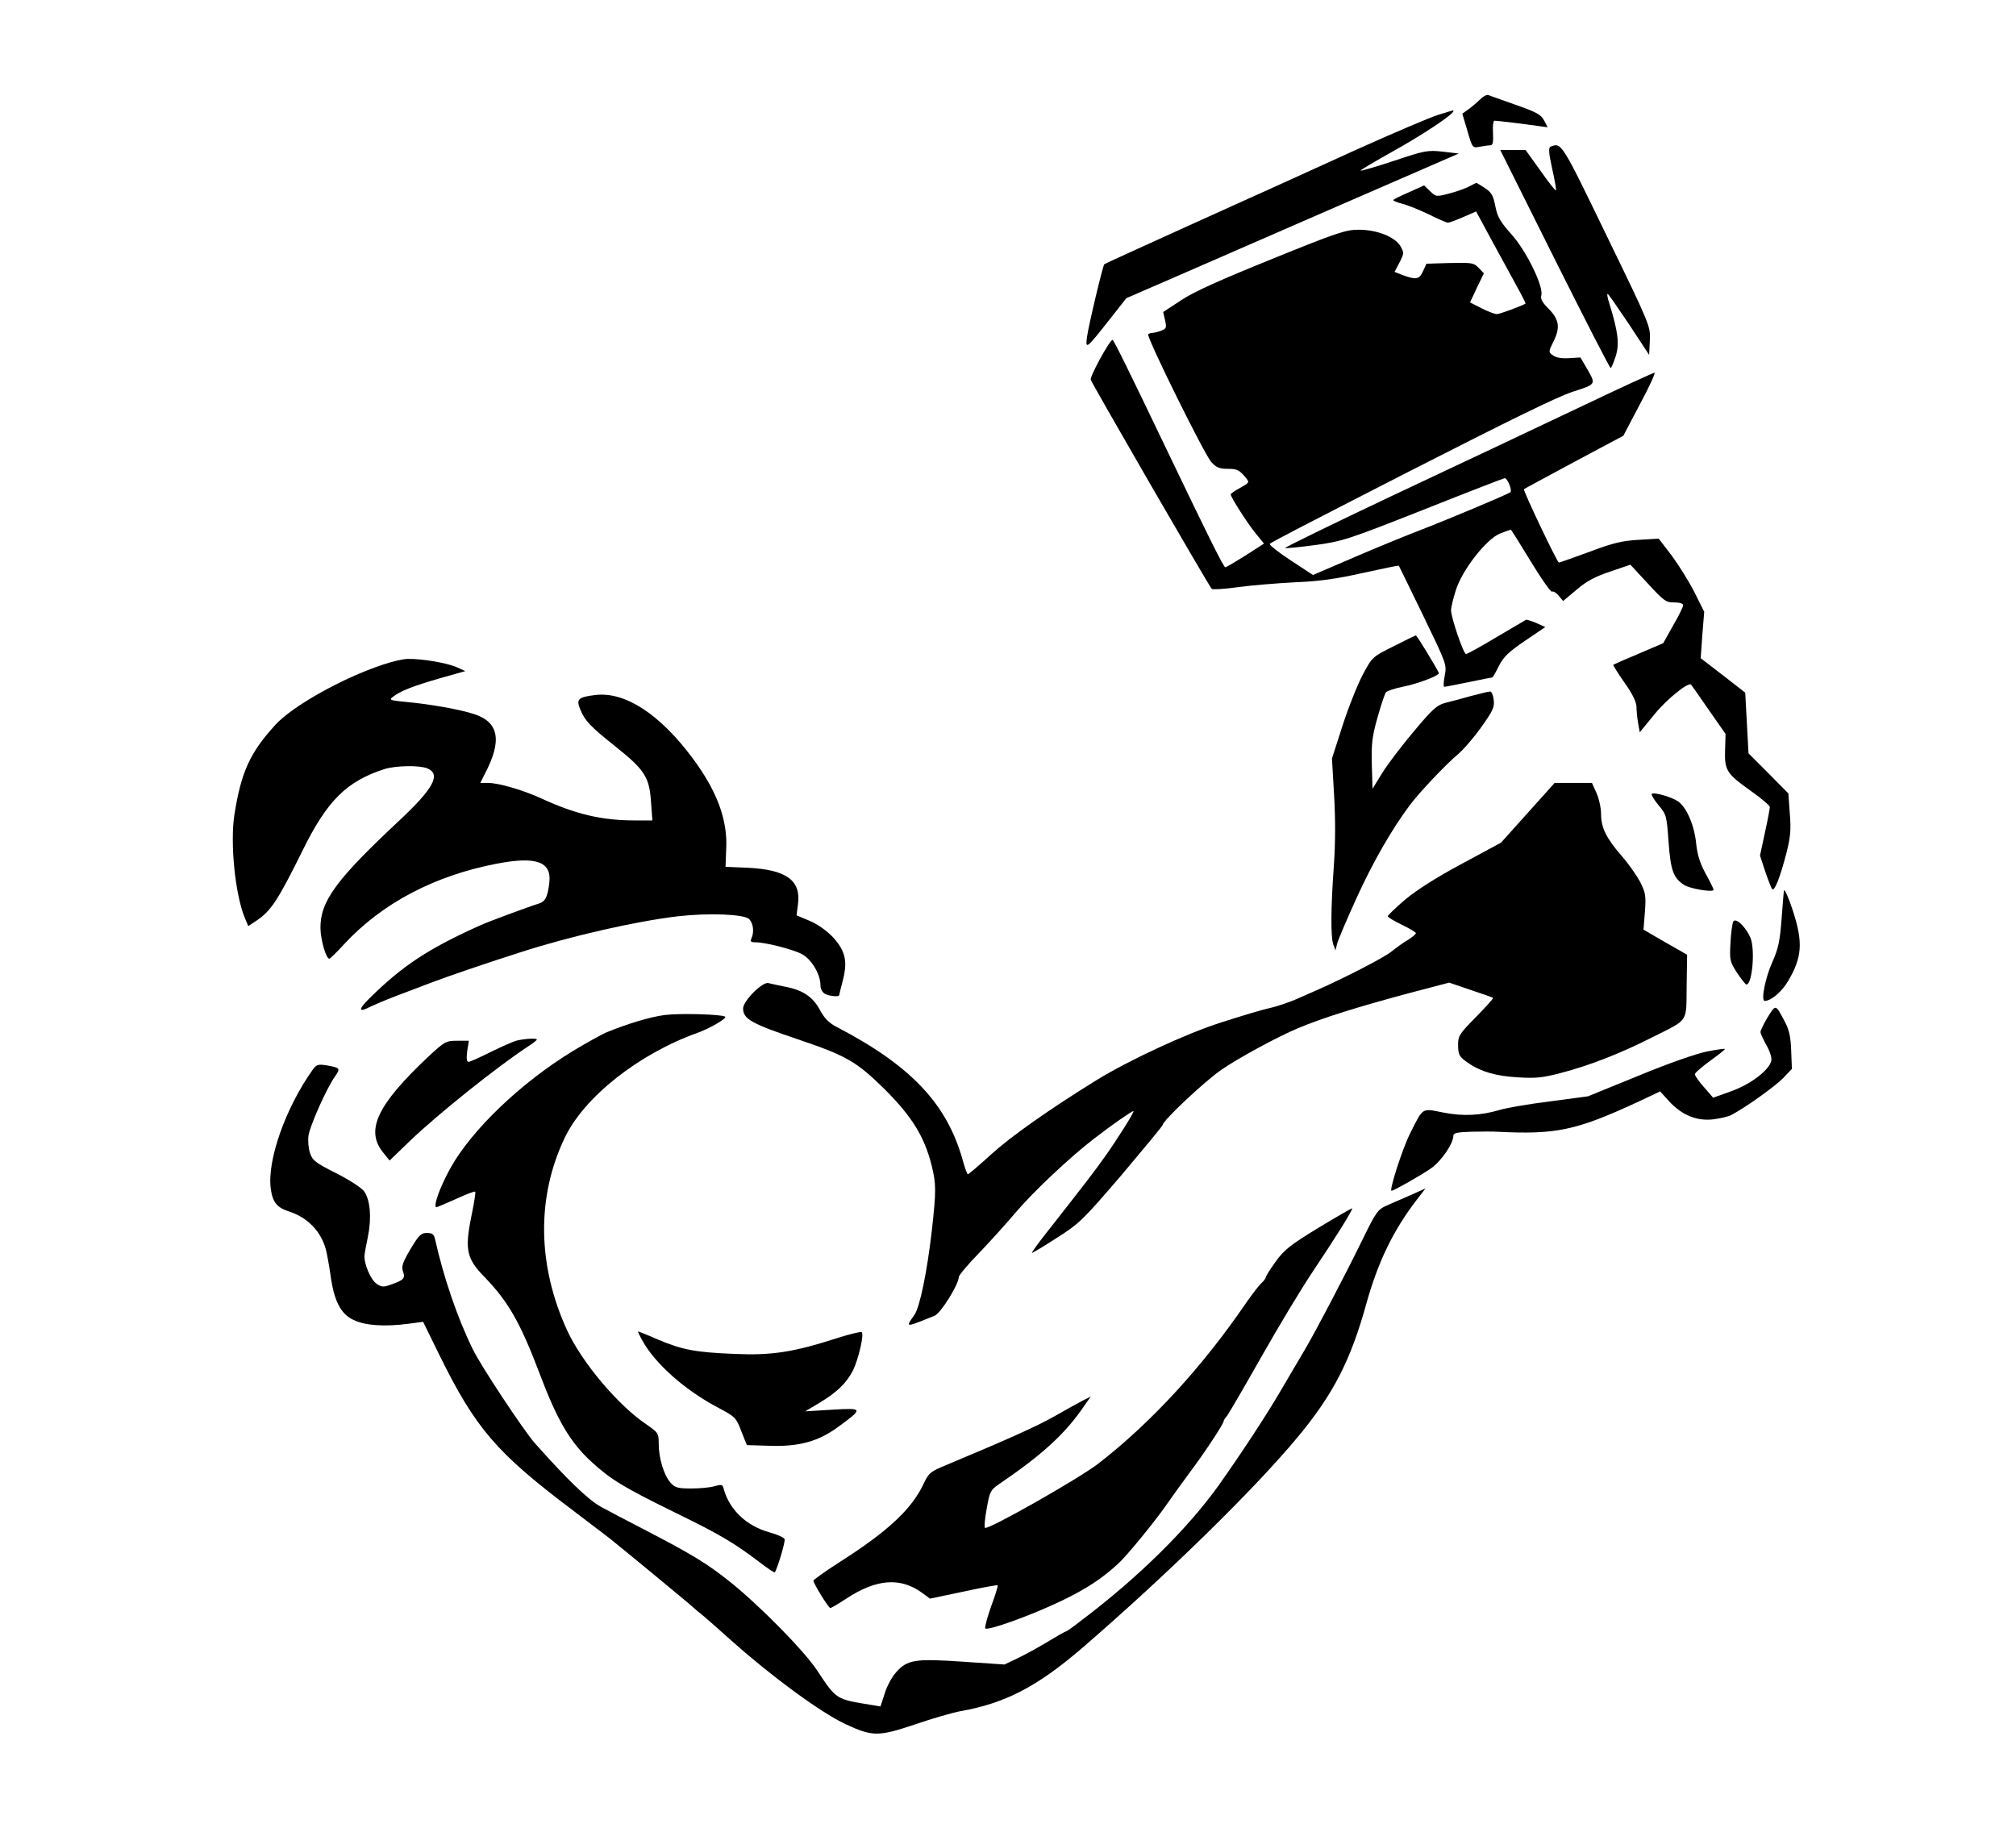 <?xml version="1.0" standalone="no"?>
<!DOCTYPE svg PUBLIC "-//W3C//DTD SVG 20010904//EN"
 "http://www.w3.org/TR/2001/REC-SVG-20010904/DTD/svg10.dtd">
<svg version="1.0" xmlns="http://www.w3.org/2000/svg"
 width="860pt" height="780pt" viewBox="0 0 860 780"
 preserveAspectRatio="xMidYMid meet">

<g transform="translate(0,780) scale(0.1,-0.1)"
fill="#000000" stroke="none">
<path d="M6314 7376 c-11 -11 -33 -30 -48 -41 l-28 -20 22 -74 c21 -73 22 -73
52 -67 17 3 37 6 45 6 11 0 14 12 12 53 -2 28 1 52 6 52 13 0 128 -14 183 -22
l44 -6 -15 29 c-13 25 -33 36 -122 67 -58 21 -112 40 -118 42 -7 1 -21 -7 -33
-19z"/>
<path d="M6135 7310 c-33 -10 -190 -77 -350 -149 -159 -73 -465 -211 -680
-308 -214 -97 -392 -178 -394 -180 -6 -4 -68 -264 -74 -311 -7 -54 -3 -51 94
72 l74 94 205 89 c113 49 432 188 709 309 l504 219 -68 8 c-65 7 -77 5 -208
-39 -76 -25 -141 -44 -143 -42 -2 2 61 39 139 83 123 68 257 157 257 171 0 2
-1 4 -2 3 -2 0 -30 -9 -63 -19z"/>
<path d="M6614 7174 c-9 -4 -7 -29 7 -92 11 -48 18 -90 17 -94 -2 -4 -31 33
-66 83 l-64 89 -54 0 -54 0 232 -465 c128 -256 235 -465 239 -465 3 0 12 22
21 49 17 53 11 104 -26 224 -9 26 -12 46 -7 43 4 -3 45 -62 92 -132 l84 -128
3 61 c3 61 3 62 -184 447 -194 401 -193 399 -240 380z"/>
<path d="M6268 7005 c-14 -8 -53 -22 -84 -30 -57 -15 -58 -15 -83 9 l-26 25
-62 -28 c-35 -15 -66 -30 -69 -34 -3 -3 14 -10 37 -16 24 -6 76 -27 115 -46
38 -19 75 -35 81 -35 6 0 35 11 65 24 l55 24 68 -126 c38 -70 86 -158 107
-196 21 -38 37 -70 36 -71 -16 -10 -110 -45 -123 -45 -8 0 -38 11 -65 25 l-49
25 29 62 30 62 -22 23 c-21 22 -28 23 -123 21 l-100 -3 -15 -33 c-16 -35 -30
-37 -93 -13 l-28 11 21 40 c20 39 20 42 4 70 -24 40 -100 70 -178 70 -55 0
-92 -12 -370 -125 -220 -89 -332 -139 -386 -175 l-78 -51 8 -35 c7 -32 6 -36
-17 -45 -13 -5 -30 -9 -37 -9 -7 0 -15 -3 -18 -6 -9 -9 241 -516 270 -546 20
-22 35 -28 66 -28 44 0 51 -4 79 -36 18 -22 18 -22 -22 -45 -23 -12 -41 -25
-41 -28 0 -12 73 -126 107 -167 l35 -43 -79 -51 c-43 -27 -82 -50 -86 -50 -7
0 -70 126 -242 485 -168 351 -234 485 -239 485 -12 0 -97 -155 -93 -170 4 -15
501 -875 516 -892 3 -4 53 -1 111 7 58 8 168 17 245 21 104 4 179 15 290 40
82 18 150 32 152 31 1 -2 48 -97 104 -213 100 -207 101 -209 92 -256 -5 -27
-6 -48 -2 -48 4 0 51 9 104 20 53 11 99 20 101 20 2 0 15 22 28 49 20 39 42
60 111 107 l87 59 -38 17 c-21 9 -41 15 -44 14 -3 -2 -59 -35 -126 -74 -66
-40 -125 -72 -130 -72 -11 0 -64 155 -64 187 0 12 9 49 20 84 27 87 130 219
189 243 23 9 43 16 46 16 2 0 40 -61 85 -135 45 -74 86 -133 91 -129 5 3 18
-5 28 -17 l19 -23 56 47 c42 36 77 56 143 78 l88 30 75 -81 c68 -74 78 -81
113 -80 23 0 37 -5 37 -12 0 -7 -19 -46 -43 -87 l-42 -75 -105 -45 c-58 -24
-107 -46 -108 -47 -2 -1 19 -35 47 -75 34 -47 51 -83 52 -103 0 -17 3 -49 7
-71 l7 -39 63 77 c53 65 145 139 156 126 2 -2 36 -50 75 -107 l72 -103 -2 -69
c-3 -87 7 -101 111 -175 44 -31 80 -62 80 -68 0 -6 -9 -55 -21 -109 l-21 -98
22 -67 c13 -38 26 -72 30 -76 10 -11 34 51 61 155 17 68 20 98 14 168 l-6 85
-85 86 -85 85 -7 129 -7 130 -95 74 -95 73 7 99 8 99 -41 82 c-23 46 -67 116
-97 157 l-56 73 -86 -5 c-69 -4 -109 -13 -209 -51 -69 -25 -127 -46 -131 -46
-7 0 -154 309 -149 313 2 2 99 54 214 116 l210 112 71 135 c40 74 67 134 62
134 -5 0 -155 -69 -331 -153 -177 -84 -532 -252 -788 -372 -256 -121 -462
-222 -457 -223 5 -2 64 4 131 13 116 16 139 24 461 151 186 74 341 134 345
134 12 0 33 -52 24 -60 -11 -9 -273 -119 -393 -165 -52 -20 -175 -70 -272
-112 l-177 -76 -96 63 c-53 35 -92 66 -88 70 8 8 148 80 583 303 453 231 645
325 710 346 99 32 98 31 63 93 l-31 53 -48 -3 c-32 -2 -56 2 -69 12 -20 14
-20 15 3 61 29 59 23 94 -25 141 -24 24 -32 40 -28 54 11 36 -63 189 -127 260
-48 54 -60 74 -69 120 -9 46 -16 59 -45 78 -18 12 -35 22 -36 22 -2 -1 -15 -7
-30 -15z"/>
<path d="M5945 5043 c-90 -45 -91 -45 -132 -122 -22 -42 -61 -139 -86 -217
l-45 -140 9 -155 c6 -103 6 -203 -1 -303 -13 -182 -14 -303 -2 -336 l9 -24 7
28 c4 16 41 103 82 193 68 150 150 294 228 398 41 55 152 172 204 216 24 20
70 73 101 117 49 69 57 85 53 116 -2 20 -9 36 -15 36 -6 0 -43 -9 -81 -19 -39
-11 -89 -24 -112 -30 -34 -9 -54 -27 -131 -119 -50 -59 -111 -139 -135 -177
l-43 -70 -3 104 c-2 87 1 118 24 199 15 53 31 102 36 108 4 6 36 17 71 24 66
13 160 49 155 59 -11 24 -94 161 -98 160 -3 0 -46 -21 -95 -46z"/>
<path d="M1632 4964 c-170 -56 -384 -176 -457 -256 -108 -118 -146 -200 -175
-383 -19 -120 3 -341 44 -440 l15 -36 33 22 c64 42 93 87 200 303 104 211 187
293 348 345 48 15 149 17 183 3 59 -25 27 -85 -118 -221 -272 -254 -339 -346
-338 -461 1 -51 24 -130 38 -130 3 0 32 28 63 62 162 175 386 293 654 344 168
32 233 7 221 -84 -7 -60 -18 -79 -45 -87 -37 -11 -210 -75 -248 -92 -223 -100
-333 -173 -473 -311 -50 -49 -49 -64 2 -37 17 8 66 29 108 45 43 16 114 43
158 60 66 25 238 84 380 129 208 67 488 131 667 152 132 15 282 9 304 -12 17
-18 22 -54 10 -81 -7 -15 -3 -18 17 -18 41 0 157 -29 197 -50 41 -21 80 -86
80 -133 0 -16 8 -30 19 -37 20 -10 61 -14 61 -5 0 2 7 30 15 61 22 83 11 128
-42 186 -28 29 -65 55 -100 70 l-55 23 6 47 c14 102 -49 148 -214 156 l-95 4
3 78 c6 124 -40 246 -143 385 -141 189 -288 285 -415 270 -75 -9 -83 -18 -64
-63 20 -48 41 -70 151 -158 123 -98 143 -130 150 -233 l6 -81 -78 0 c-138 0
-251 27 -394 93 -78 36 -184 67 -229 67 l-33 0 19 38 c75 142 61 222 -47 256
-61 20 -187 42 -285 51 -73 7 -78 9 -60 22 31 25 83 45 199 79 l110 31 -40 18
c-41 17 -143 35 -205 34 -19 0 -68 -11 -108 -25z"/>
<path d="M6517 4332 l-114 -127 -167 -90 c-110 -59 -193 -112 -242 -153 -41
-35 -74 -67 -74 -71 0 -4 27 -20 60 -36 33 -16 60 -32 60 -36 0 -4 -15 -17
-33 -28 -19 -11 -51 -34 -72 -51 -32 -26 -202 -113 -315 -163 -19 -8 -60 -26
-91 -40 -30 -13 -80 -30 -110 -37 -30 -6 -123 -34 -207 -61 -152 -48 -398
-163 -536 -248 -199 -123 -363 -239 -446 -314 -52 -48 -98 -86 -101 -87 -3 0
-13 27 -22 60 -67 241 -221 404 -538 569 -33 17 -52 37 -70 70 -30 57 -73 87
-147 101 -31 6 -65 14 -74 16 -25 7 -108 -76 -108 -108 0 -45 35 -65 234 -132
207 -70 249 -94 370 -213 116 -116 169 -201 200 -324 20 -81 20 -109 1 -279
-20 -175 -51 -326 -74 -359 -39 -56 -43 -56 86 -4 26 10 103 134 103 165 0 7
39 54 88 104 48 50 119 129 157 174 72 85 232 236 333 313 72 56 160 117 167
117 7 0 -66 -116 -122 -195 -44 -62 -77 -105 -226 -295 -49 -61 -87 -113 -85
-115 2 -1 49 27 106 64 98 62 112 77 278 270 95 113 174 208 174 212 0 18 181
188 250 235 72 50 240 141 326 177 107 45 254 91 482 152 l164 43 91 -31 c51
-17 94 -32 96 -34 3 -2 -30 -38 -72 -81 -70 -71 -77 -81 -77 -117 0 -46 5 -54
45 -81 54 -37 119 -55 210 -60 75 -5 106 -2 185 19 120 31 253 83 389 152 157
79 144 60 146 217 l2 135 -93 53 -93 54 6 76 c5 68 3 81 -20 127 -15 28 -49
77 -78 110 -66 76 -89 121 -89 180 0 26 -9 67 -20 91 l-19 42 -80 0 -79 0
-115 -128z"/>
<path d="M7046 4413 c-3 -3 10 -25 29 -48 34 -40 35 -46 43 -158 9 -121 20
-152 66 -182 25 -17 126 -33 126 -21 0 4 -15 35 -34 69 -24 44 -35 80 -40 125
-7 78 -40 156 -76 182 -28 20 -105 42 -114 33z"/>
<path d="M7610 4000 c-1 -3 -5 -57 -10 -120 -7 -94 -14 -127 -38 -181 -32 -70
-51 -169 -34 -169 27 0 73 39 100 85 59 100 64 163 22 294 -18 57 -38 103 -40
91z"/>
<path d="M7394 3869 c-4 -7 -10 -48 -12 -91 -4 -74 -3 -80 28 -128 18 -27 36
-50 40 -50 25 0 38 150 17 200 -20 46 -62 86 -73 69z"/>
<path d="M7541 3461 c-17 -28 -31 -57 -31 -64 0 -6 12 -32 26 -57 15 -27 23
-53 20 -66 -10 -40 -87 -99 -170 -129 l-78 -28 -38 44 c-22 24 -39 49 -40 56
0 6 30 32 66 58 36 26 64 48 62 50 -2 2 -37 -3 -77 -11 -45 -9 -163 -50 -291
-103 l-216 -88 -164 -22 c-91 -11 -186 -28 -212 -36 -81 -24 -157 -28 -242
-11 -92 18 -84 24 -141 -90 -32 -63 -90 -244 -79 -244 9 0 119 62 166 94 45
30 98 107 98 142 0 11 18 14 78 16 42 1 91 1 107 0 254 -13 338 5 604 128 l93
44 38 -42 c54 -59 119 -86 190 -77 30 4 64 12 75 18 61 32 185 121 220 156
l39 41 -3 77 c-2 57 -8 88 -26 122 -41 78 -39 78 -74 22z"/>
<path d="M2837 3470 c-64 -8 -159 -37 -252 -75 -22 -10 -85 -45 -140 -78 -223
-136 -433 -337 -524 -501 -45 -81 -75 -166 -59 -166 3 0 40 16 83 35 43 20 80
34 82 31 3 -2 -5 -51 -17 -109 -28 -139 -19 -178 58 -256 100 -104 151 -192
234 -411 76 -202 131 -294 224 -379 80 -73 136 -107 350 -212 193 -94 254
-130 362 -212 35 -27 65 -47 67 -45 10 12 46 131 42 142 -3 7 -32 20 -65 29
-98 27 -171 97 -195 186 -4 18 -9 19 -38 11 -19 -6 -63 -10 -100 -10 -56 0
-69 3 -88 24 -28 30 -51 105 -51 166 0 46 -2 48 -52 83 -120 80 -275 264 -338
400 -128 278 -132 570 -11 823 83 174 315 358 567 448 53 19 128 63 117 69
-17 10 -191 15 -256 7z"/>
<path d="M2205 3361 c-16 -4 -67 -27 -112 -49 -46 -23 -88 -42 -94 -42 -8 0
-10 14 -6 45 l7 45 -50 0 c-47 0 -53 -3 -122 -67 -221 -208 -272 -317 -191
-413 l25 -31 87 84 c119 114 370 315 504 403 20 13 37 26 37 29 0 7 -49 4 -85
-4z"/>
<path d="M1335 3238 c-117 -164 -196 -388 -180 -509 8 -58 26 -81 80 -98 78
-26 134 -84 155 -161 5 -19 14 -69 20 -110 15 -110 43 -165 98 -191 49 -24
133 -30 237 -16 l60 8 70 -143 c154 -312 243 -416 567 -660 69 -53 144 -109
165 -126 82 -66 290 -238 329 -271 22 -20 52 -45 65 -55 13 -11 67 -58 119
-105 174 -155 380 -306 486 -356 116 -54 141 -54 296 -2 73 25 162 51 196 57
191 34 327 105 518 269 368 318 735 678 918 898 154 185 228 329 296 576 49
174 113 307 211 435 l40 52 -58 -26 c-32 -14 -78 -34 -103 -45 -43 -19 -48
-25 -110 -152 -81 -165 -202 -395 -245 -467 -18 -30 -63 -107 -100 -170 -66
-113 -167 -266 -265 -405 -133 -186 -342 -393 -587 -578 -33 -26 -63 -47 -66
-47 -3 0 -35 -18 -71 -40 -36 -22 -94 -54 -128 -71 l-63 -30 -177 12 c-204 14
-238 9 -286 -46 -17 -19 -39 -59 -48 -90 l-18 -55 -35 6 c-156 25 -152 22
-236 149 -56 84 -245 276 -370 376 -96 77 -160 116 -348 214 -89 46 -181 94
-204 107 -57 32 -149 122 -282 272 -49 56 -231 331 -264 400 -66 134 -124 305
-161 469 -5 22 -12 27 -35 27 -25 0 -34 -9 -70 -69 -34 -58 -39 -74 -32 -95
11 -29 4 -37 -51 -56 -31 -12 -40 -11 -61 3 -26 17 -55 87 -52 122 1 11 8 48
15 82 16 79 9 156 -17 191 -11 15 -65 50 -119 77 -87 44 -101 54 -111 85 -7
19 -10 53 -7 75 6 43 79 206 114 254 23 33 21 36 -36 46 -37 6 -44 3 -59 -17z"/>
<path d="M5624 2562 c-121 -74 -146 -94 -182 -144 -23 -32 -42 -62 -42 -66 0
-5 -9 -17 -19 -26 -11 -10 -40 -48 -65 -84 -188 -275 -406 -512 -632 -687 -81
-62 -465 -281 -482 -273 -4 1 -1 38 7 81 13 74 16 80 52 105 178 121 275 208
352 317 l40 57 -34 -17 c-19 -10 -72 -39 -119 -66 -75 -43 -205 -101 -461
-208 -71 -29 -77 -35 -99 -81 -50 -107 -150 -201 -355 -332 -63 -40 -114 -77
-115 -81 0 -13 64 -116 72 -117 4 0 33 17 65 38 131 87 235 95 329 25 l31 -23
143 30 c78 17 144 29 146 27 2 -2 -10 -42 -28 -90 -17 -48 -28 -90 -25 -94 11
-11 197 56 326 118 106 51 171 94 242 159 37 34 157 181 204 249 28 40 74 104
103 143 57 75 142 204 142 215 0 3 6 14 14 22 7 9 73 122 146 251 73 129 172
294 220 365 97 145 173 266 168 270 -2 1 -66 -36 -144 -83z"/>
<path d="M2742 2078 c54 -97 182 -210 321 -283 73 -39 77 -42 99 -100 l24 -60
99 -3 c125 -4 207 19 291 81 108 79 107 81 -26 73 l-115 -7 60 36 c77 46 116
85 144 139 23 48 48 153 37 163 -3 3 -50 -8 -103 -25 -189 -61 -281 -75 -440
-68 -168 7 -221 17 -328 62 -43 19 -81 34 -83 34 -2 0 7 -19 20 -42z"/>
</g>
</svg>
